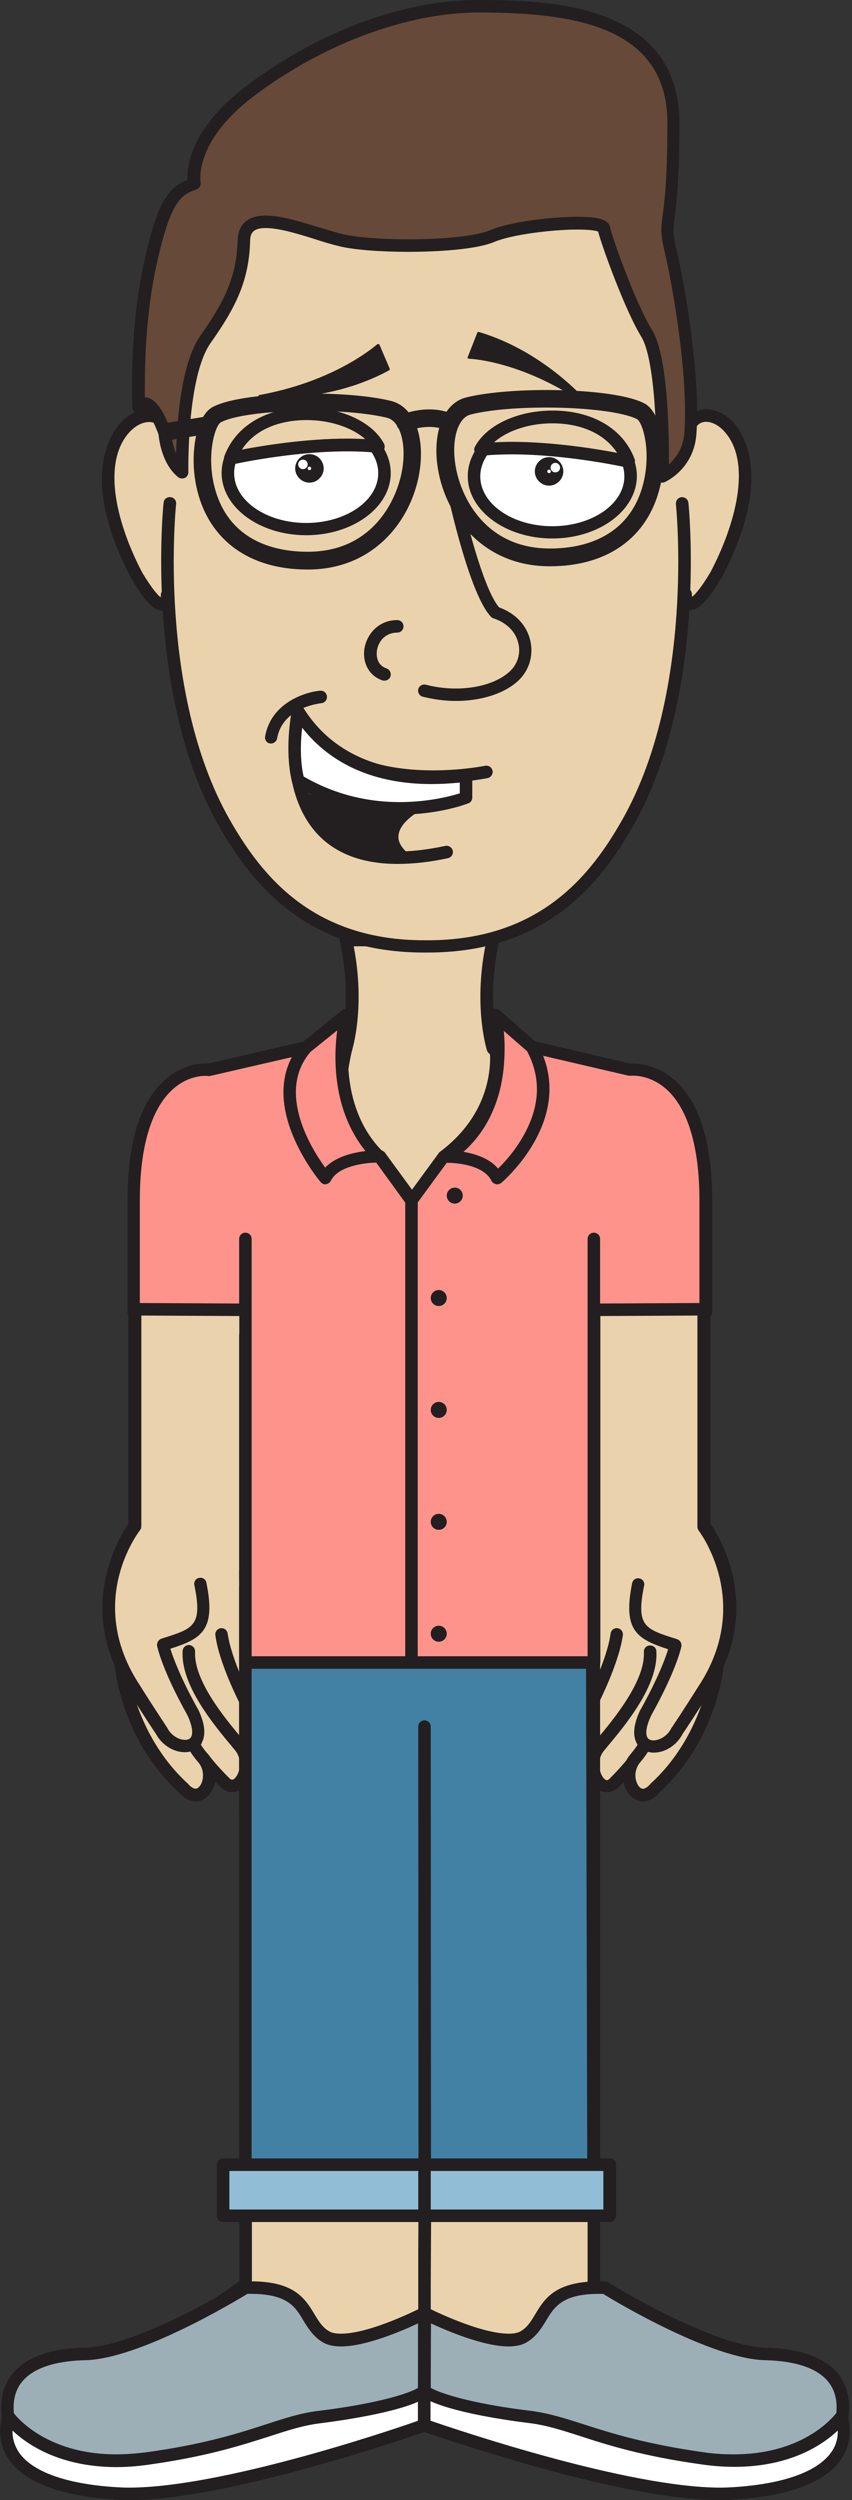 <?xml version="1.0" encoding="utf-8"?>
<!-- Generator: Adobe Illustrator 18.1.1, SVG Export Plug-In . SVG Version: 6.00 Build 0)  -->
<svg version="1.1" id="Layer_1" xmlns="http://www.w3.org/2000/svg" xmlns:xlink="http://www.w3.org/1999/xlink" x="0px" y="0px"
	 viewBox="672.8 83.7 340.6 998.7" enable-background="new 672.8 83.7 340.6 998.7" xml:space="preserve">
<rect x="672.8" y="83.7" width="340.6" height="998.7" fill="#333333" stroke="none"/>
<g id="body">
	<g>
		<path fill="#EAD2AC" d="M933.5,795.1c0,0-44.1-14.4-44.1-69.6c0-55.2,58.6-20.1,59.4,5.1C949.6,755.8,943.8,789.3,933.5,795.1z"/>
		<path fill="#EAD2AC" d="M754.1,786.2c0,0,44.1-14.4,44.1-69.6c0-55.2-58.6-20.1-59.4,5.1C738.1,746.8,743.9,780.4,754.1,786.2z"/>
		<g>
			<path fill="#EAD2AC" d="M932.6,743.4c0.8,13.5-14.4,30.7-20.4,37.9c-6,7.3,0.4,19.9,6,14.4c5.5-5.5,8.6-9.6,8.6-9.6"/>
			<path fill="#231F20" d="M915.3,799.6c-1.5,0-3-0.6-4.3-1.8c-4.2-3.8-5.4-12.4-0.7-18c0.4-0.5,0.9-1.1,1.4-1.7
				c6.2-7.4,19.1-22.9,18.5-34.5c-0.1-1.4,1-2.6,2.4-2.6c1.4-0.1,2.6,1,2.6,2.4c0.8,13.6-12.5,29.5-19.6,38c-0.5,0.6-1,1.2-1.4,1.7
				c-3,3.6-1.9,9.2,0.2,11.2c0.7,0.6,1.2,0.8,2.1-0.1c5.3-5.3,8.3-9.3,8.3-9.3c0.8-1.1,2.4-1.3,3.5-0.5c1.1,0.8,1.3,2.4,0.5,3.5
				c-0.1,0.2-3.2,4.3-8.8,9.8C918.6,798.9,916.9,799.6,915.3,799.6z"/>
		</g>
		<g>
			<path fill="#EAD2AC" d="M959.7,748.3c0,0-2.3,28.7-24.9,49.6c-7.3,8.7-14.4-4.2-8-11.8c6.4-7.5,2.9-7,2.9-7"/>
			<path fill="#231F20" d="M929.8,803.3c-0.4,0-0.8,0-1.1-0.1c-2.7-0.5-5-2.7-6.2-5.9c-1.2-3.4-1.3-8.6,2.3-12.8
				c1.6-1.9,2.5-3.2,2.9-3.9c-0.3-0.3-0.4-0.7-0.5-1.2c-0.2-1.4,0.8-2.6,2.1-2.8c1.1-0.2,2.6,0.3,3.4,1.6c1.1,2.1,0,4.7-4,9.5
				c-2.2,2.6-2.2,5.9-1.4,7.9c0.5,1.4,1.4,2.5,2.3,2.6c0.9,0.2,2.1-0.6,3.3-2c0.1-0.1,0.1-0.2,0.2-0.2
				c21.6-19.9,24.1-47.6,24.1-47.9c0.1-1.4,1.3-2.4,2.7-2.3c1.4,0.1,2.4,1.3,2.3,2.7c-0.1,1.2-2.6,29.9-25.6,51.1
				C934.1,802.6,931.5,803.3,929.8,803.3z"/>
		</g>
		<g>
			<path fill="#EAD2AC" d="M748.2,743.4c-0.8,13.5,14.4,30.7,20.4,37.9c6,7.3-0.4,19.9-6,14.4c-5.6-5.5-8.6-9.6-8.6-9.6"/>
			<path fill="#231F20" d="M765.5,799.6c-1.6,0-3.2-0.7-4.6-2.1c-5.7-5.6-8.7-9.7-8.8-9.9c-0.8-1.1-0.5-2.7,0.6-3.5
				c1.1-0.8,2.7-0.6,3.5,0.6c0,0,2.9,4,8.3,9.3c0.9,0.9,1.4,0.7,2.1,0.1c2.2-2,3.2-7.6,0.2-11.2c-0.4-0.5-0.9-1.1-1.4-1.7
				c-7.1-8.5-20.4-24.4-19.6-38c0.1-1.4,1.2-2.4,2.6-2.4c1.4,0.1,2.4,1.3,2.4,2.6c-0.7,11.6,12.3,27.1,18.5,34.5
				c0.5,0.6,1,1.2,1.4,1.7c4.7,5.7,3.5,14.2-0.7,18C768.5,799,767,799.6,765.5,799.6z"/>
		</g>
		<g>
			<path fill="#EAD2AC" d="M721.1,748.3c0,0,2.3,28.7,24.9,49.6c7.3,8.7,14.4-4.2,8-11.8c-6.4-7.5-2.9-7-2.9-7"/>
			<path fill="#231F20" d="M751,803.3c-1.7,0-4.2-0.7-6.8-3.7c-23-21.2-25.5-49.9-25.6-51.1c-0.1-1.4,0.9-2.6,2.3-2.7
				c1.3-0.1,2.6,0.9,2.7,2.3l0,0c0,0.3,2.5,28,24.1,47.9c0.1,0.1,0.2,0.2,0.2,0.2c1.2,1.4,2.4,2.1,3.3,2c0.9-0.2,1.8-1.2,2.3-2.6
				c0.7-2,0.8-5.3-1.4-7.9c-4.1-4.8-5.2-7.5-4-9.5c0.7-1.3,2.2-1.8,3.4-1.6c1.4,0.2,2.3,1.5,2.1,2.8c-0.1,0.4-0.2,0.8-0.5,1.2
				c0.4,0.7,1.2,1.9,2.9,3.9c3.6,4.2,3.5,9.4,2.3,12.8c-1.1,3.2-3.5,5.4-6.2,5.9C751.8,803.3,751.4,803.3,751,803.3z"/>
		</g>
		<g>
			<path fill="#EAD2AC" d="M928,716.5c-3.8,18.8,2.2,20.2,14.9,24.3c0,0-1.7,8.7-11.9,27c-7.9,16.5,7.7,16.6,12.4,7.5
				c0,0,5.1-7.5,10.7-16.6c23.5-35.4,0-65.3,0-65.3V560.6c1.7-48.5-42.5-45.2-42.5-45.2l-41.4-12.8h-0.4c0,0-5.7-17.9,0-43.4h-58.8
				c5.7,25.5,0,43.4,0,43.4h-0.4l-41.4,12.8c0,0-44.3-3.3-42.5,45.2v132.8c0,0-23.5,29.9,0,65.3c5.6,9.1,10.7,16.6,10.7,16.6
				c4.7,9.1,20.3,8.9,12.4-7.5c-10.2-18.3-11.9-27-11.9-27c12.8-4.1,18.8-5.5,14.9-24.3"/>
			<path fill="#231F20" d="M934.2,783.8c-1.3,0-2.6-0.3-3.8-0.8c-1.8-0.9-7.2-4.7-1.6-16.3c0,0,0-0.1,0.1-0.1
				c7-12.6,9.9-20.5,11-24.1c-12.5-4.1-18.2-7.4-14.4-26.4c0.3-1.4,1.6-2.2,2.9-1.9c1.4,0.3,2.2,1.6,1.9,2.9
				c-3.3,16.1,0.3,17.3,12.3,21.1l0.9,0.3c1.2,0.4,1.9,1.6,1.7,2.9c-0.1,0.4-1.9,9.3-12.1,27.6c-2.3,4.9-2.6,8.6-0.6,9.6
				c2,1,6.5-0.4,8.6-4.4c0-0.1,0.1-0.2,0.1-0.2c0.1-0.1,5.1-7.6,10.7-16.5c22.3-33.6,0.4-62.1,0.2-62.4c-0.3-0.4-0.5-1-0.5-1.5
				V560.6c0.5-14.4-3.1-25.4-10.7-32.7c-11.7-11.2-29-10-29.1-10c-0.3,0-0.6,0-0.9-0.1l-41-12.7c-1.1,0-2-0.7-2.4-1.7
				c-0.2-0.7-5.4-17.4-0.7-41.7h-52.6c4.7,24.3-0.5,41-0.7,41.7c-0.3,1-1.3,1.7-2.4,1.7h0l-41,12.7c-0.3,0.1-0.6,0.1-0.9,0.1
				c-0.2,0-17.6-1.1-29.3,10.1c-7.6,7.3-11.1,18.2-10.6,32.5l0,132.9c0,0.6-0.2,1.1-0.5,1.5c-0.9,1.2-22.1,29,0.1,62.3
				c5.6,9,10.7,16.5,10.7,16.6c0.1,0.1,0.1,0.2,0.1,0.2c2.1,4,6.6,5.4,8.6,4.4c2-1,1.7-4.7-0.6-9.6c-10.3-18.4-12-27.3-12.1-27.6
				c-0.2-1.2,0.5-2.5,1.7-2.9l0.9-0.3c12-3.8,15.6-5,12.3-21.1c-0.3-1.4,0.6-2.7,1.9-2.9c1.4-0.3,2.7,0.6,2.9,1.9
				c3.9,19-1.9,22.4-14.4,26.4c1.1,3.5,4,11.5,11,24.1c0,0,0,0.1,0.1,0.1c5.6,11.6,0.2,15.4-1.6,16.3c-4.9,2.4-12.1-0.6-15.2-6.4
				c-0.7-1-5.5-8.2-10.7-16.6c-22.1-33.3-3.8-62.4-0.4-67.4v-132c-0.6-15.7,3.5-27.9,12.2-36.3c12.2-11.8,29.4-11.6,32.6-11.5
				l40.1-12.4c1.1-4.5,4.2-20.2-0.4-40.8c-0.2-0.7,0-1.5,0.5-2.1c0.5-0.6,1.2-0.9,2-0.9h58.8c0.8,0,1.5,0.3,2,0.9
				c0.5,0.6,0.7,1.4,0.5,2.1c-4.7,20.7-1.6,36.2-0.4,40.8l40.1,12.4c3.2-0.1,20.2-0.3,32.5,11.4c8.7,8.3,12.8,20.6,12.2,36.4
				l0,131.9c3.5,5,21.7,34.1-0.4,67.5c-5.2,8.3-10,15.5-10.7,16.5C943.3,781,938.5,783.8,934.2,783.8z"/>
		</g>
		<g>
			<path fill="#EAD2AC" d="M946.8,321.2c0,0,0.1,12.4,12.1-7.7c31.8-60.3-11.5-76.4-11.5-54.5c0,0,13-119.2-103.6-119.2h-0.1
				C727.1,139.8,740.1,259,740.1,259c0-22-44.5-5.6-12.6,54.7c12,20.1,12.1,7.7,12.1,7.7"/>
			<path fill="#231F20" d="M737.5,327.6c-3.2,0-6.9-3.8-12.1-12.7c0,0,0-0.1-0.1-0.1c-20.5-38.9-8.8-57.1-4.7-61.7
				c4.5-5.1,10.5-7.1,15.4-5.3c0.4,0.2,0.8,0.3,1.2,0.5c0-17.9,3.2-53.9,26.9-80.3c18.3-20.4,45.1-30.8,79.7-30.8h0.1
				c34.6,0,61.4,10.3,79.7,30.8c23.7,26.4,26.9,62.4,26.9,80.3c0.3-0.2,0.7-0.3,1.1-0.5c4.7-1.8,10.5,0.2,14.7,5
				c4,4.6,15.6,22.6-5.1,61.8c0,0,0,0.1-0.1,0.1c-5.9,9.8-9.7,13.5-13.2,12.5c-3.3-0.9-3.5-5.3-3.5-6.1c0-1.4,1.1-2.5,2.5-2.5
				c0,0,0,0,0,0c1.4,0,2.5,1.1,2.5,2.5l0,0c0,0.3,0,0.6,0.1,1c1-0.8,3.3-3.1,7.3-9.8c10-19,16.7-43.7,5.7-56.1
				c-2.8-3.2-6.5-4.7-9.2-3.7c-1.6,0.6-2.7,2.1-3.1,4.3c-0.1,1.4-0.2,2.2-0.2,2.5c-0.1,1.3-1.3,2.3-2.6,2.2
				c-1.3-0.1-2.4-1.2-2.4-2.5c0-0.9,0.1-1.7,0.2-2.5c0.6-10.5,1.6-55.1-25.3-85.1c-17.3-19.3-42.9-29.1-76-29.1h-0.1
				c-33.1,0-58.7,9.8-76,29.1c-26.9,30-26,74.4-25.3,85c0.1,0.8,0.2,1.7,0.2,2.6c0,1.3-1,2.4-2.4,2.5c-1.3,0.1-2.5-0.9-2.6-2.2
				c0-0.2-0.1-1.1-0.2-2.4c-0.4-2.2-1.5-3.7-3.2-4.3c-2.4-0.9-6.4,0-9.9,3.9c-11.2,12.6-4.6,37.2,5.3,56c4.1,6.8,6.3,9,7.3,9.8
				c0.1-0.3,0.1-0.7,0.1-1c0-1.4,1.2-2.4,2.5-2.5c1.4,0,2.5,1.1,2.5,2.5c0,0.9-0.2,5.2-3.5,6.1C738.2,327.6,737.9,327.6,737.5,327.6
				z"/>
		</g>
		<g>
			<g>
				<path fill="#EAD2AC" d="M945.4,284.7c0,0,8,74.7-21.6,127.1c-15.2,26.8-37.3,49.3-80.2,49.3h-1.1c-42.9,0-65-22.6-80.2-49.3
					c-29.6-52.4-21.6-127.1-21.6-127.1"/>
			</g>
			<g>
				<path fill="#231F20" d="M843.6,464.2h-1.2c-20.5,0-37.5-5-51.9-15.2c-11.6-8.3-21.3-19.6-30.4-35.7
					c-29.7-52.5-22-128.1-21.9-128.8c0.1-1.4,1.4-2.4,2.8-2.2c1.4,0.1,2.4,1.4,2.2,2.8c-0.1,0.7-7.6,74.8,21.3,125.8
					c12.8,22.5,33.2,48.4,78,48.4h1.2c44.9,0,65.3-25.9,78-48.4c28.9-51.1,21.4-125.1,21.3-125.8c-0.1-1.4,0.8-2.6,2.2-2.8
					c1.4-0.1,2.6,0.8,2.8,2.2c0.1,0.8,7.8,76.4-21.9,128.8c-9.1,16.1-18.8,27.5-30.4,35.7C881.1,459.2,864.1,464.2,843.6,464.2z"/>
			</g>
		</g>
		<g>
			<path fill="#EAD2AC" d="M770.9,576v420.2c0,0-39.6,30.7-67.1,30.7c-27.5,0-29.4,23.6-18.5,30s41.3,18.5,80.9,11.5
				s76.3-16.6,76.3-26.8s0-45.3,0-45.3l1.1-228.5l-1.1,215.7v12.8c0,0,0,35.1,0,45.3s36.8,19.9,76.4,27s70-5,80.9-11.4
				s8.9-29.9-18.5-29.9s-70.9-30.4-70.9-30.4h-0.1V576"/>
			<path fill="#231F20" d="M943,1073.2c-7.6,0-15.8-0.6-24.6-2.2c-22.3-4-40.3-8.1-53.4-12.4c-11.6-3.8-19-7.5-22.6-11.4
				c-3.5,3.9-10.9,7.6-22.5,11.3c-13,4.2-30.9,8.3-53.3,12.3c-8.6,1.5-16.8,2.2-24.3,2.2c-33.3,0-55.3-12.3-58.2-14
				c-6-3.5-8.8-11.2-6.7-18.7c1-3.7,5.9-16,26.5-16c24,0,58.4-24.8,64.6-29.4V576c0-1.4,1.1-2.5,2.5-2.5s2.5,1.1,2.5,2.5v420.2
				c0,0.8-0.4,1.5-1,2c-1.6,1.3-40.6,31.2-68.6,31.2c-11.5,0-19.6,4.6-21.7,12.3c-1.4,5.2,0.5,10.7,4.5,13.1
				c3.4,2,34.2,19.2,79.1,11.2c70.6-12.5,74.2-22.5,74.2-24.4v-58.1l1.2-215.8c0-1.4,1.1-2.5,2.5-2.5c0,0,0,0,0,0
				c1.4,0,2.5,1.1,2.5,2.5v0L845,996.3v45.3c0,5.2,19.5,14.8,74.3,24.5c45.1,8,75.8-9.1,79.1-11.1c4-2.4,5.9-7.8,4.5-13
				c-2.1-7.7-10.2-12.2-21.7-12.2c-26.8,0-67.1-27.2-71.9-30.6c-0.9-0.4-1.6-1.3-1.6-2.3V576c0-1.4,1.1-2.5,2.5-2.5s2.5,1.1,2.5,2.5
				v419.5c6.4,4.4,44.3,29.3,68.5,29.3c20.6,0,25.5,12.2,26.5,15.9c2,7.4-0.7,15.1-6.8,18.6C998.1,1061,976.2,1073.2,943,1073.2z"/>
		</g>
		<g>
			<g>
				<ellipse fill="#FFFFFF" cx="795.2" cy="272.7" rx="31.3" ry="22.4"/>
				<path fill="#231F20" d="M795.2,297.5c-18.6,0-33.8-11.1-33.8-24.9c0-13.7,15.2-24.9,33.8-24.9S829,259,829,272.7
					C829,286.4,813.8,297.5,795.2,297.5z M795.2,252.8c-15.9,0-28.8,8.9-28.8,19.9s12.9,19.9,28.8,19.9s28.8-8.9,28.8-19.9
					S811.1,252.8,795.2,252.8z"/>
			</g>
			<g>
				<circle fill="#FFFFFF" cx="796.5" cy="270.8" r="3.2"/>
				<path fill="#231F20" d="M796.5,276.5c-3.1,0-5.7-2.6-5.7-5.7s2.6-5.7,5.7-5.7s5.7,2.6,5.7,5.7S799.6,276.5,796.5,276.5z
					 M796.5,270.1c-0.4,0-0.7,0.3-0.7,0.7c0,0.4,0.3,0.7,0.7,0.7s0.7-0.3,0.7-0.7C797.2,270.4,796.9,270.1,796.5,270.1z"/>
			</g>
			<circle fill="#FFFFFF" cx="793.9" cy="269.2" r="1.9"/>
			<g>
				<path fill="#EAD2AC" d="M824.2,262.1c-25.8-2.8-59.3,4.7-59.3,4.7C774.1,242.3,815.4,245.5,824.2,262.1z"/>
				<path fill="#231F20" d="M764.9,269.3c-0.7,0-1.4-0.3-1.9-0.9c-0.6-0.7-0.8-1.7-0.5-2.5c4.6-12.2,16.8-19.4,32.8-19.4
					c14,0,26.4,5.8,31,14.4c0.4,0.8,0.4,1.8-0.1,2.6c-0.5,0.8-1.4,1.2-2.3,1.1c-3.7-0.4-7.9-0.6-12.3-0.6c-22.4,0-45.9,5.2-46.1,5.3
					C765.3,269.3,765.1,269.3,764.9,269.3z M795.4,251.5c-11.7,0-21.1,4.3-25.9,11.8c8.3-1.6,25.5-4.4,42.2-4.4
					c2.4,0,4.8,0.1,7.1,0.2C813.6,254.5,804.8,251.5,795.4,251.5z"/>
			</g>
		</g>
		<path fill="#231F20" d="M855.1,363.7c-4.4,0-8.9-0.6-13.3-1.7c-1.3-0.3-2.1-1.7-1.8-3s1.7-2.1,3-1.8c13,3.4,27.3,1,34-5.7
			c2.8-2.8,4-7,3-10.9c-1.1-4.6-4.6-8.1-9.9-9.9c-0.4-0.1-0.7-0.3-1-0.6c-4.5-4.7-9.5-17.7-14.9-38.8c-3.9-15.4-6.7-29.8-6.7-29.9
			c-0.3-1.4,0.6-2.7,2-2.9c1.4-0.3,2.7,0.6,2.9,2c2.9,15.4,12.1,56.7,19.9,65.8c6.6,2.4,11.1,7.2,12.5,13.3
			c1.3,5.7-0.3,11.5-4.4,15.6C875,360.6,865.4,363.7,855.1,363.7z"/>
		<path fill="#231F20" d="M826.5,355.6c-0.3,0-0.5,0-0.8-0.1c-5.3-1.8-8.1-6.9-7.2-12.8c0.9-5.4,5.4-11.3,13.1-11.3
			c1.4,0,2.5,1.1,2.5,2.5s-1.1,2.5-2.5,2.5c-4.8,0-7.6,3.6-8.1,7.1c-0.4,2.7,0.3,6,3.8,7.2c1.3,0.4,2,1.9,1.6,3.2
			C828.5,355,827.5,355.6,826.5,355.6z"/>
		<path fill="#231F20" d="M831.7,428.8c-13.3,0-23.8-3.7-31.2-11.1c-7.3-7.3-11.6-18.4-12.2-32c-0.5-10.1,1.2-18.1,1.2-18.4
			c0.2-1,1.1-1.8,2.1-2c1.1-0.1,2.1,0.4,2.6,1.4c16.8,34.2,71.9,23,72.5,22.9c1.3-0.3,2.7,0.6,3,1.9s-0.6,2.7-1.9,3
			c-0.6,0.1-14.9,3.1-31.7,1.6c-19.4-1.8-33.9-8.9-42.6-20.9c-0.8,9.9-0.6,28,10.5,39c9.5,9.5,25.3,12,46.8,7.4
			c1.3-0.3,2.7,0.6,3,1.9c0.3,1.4-0.6,2.7-1.9,3C844.6,428.1,837.8,428.8,831.7,428.8z"/>
		<path fill="#231F20" d="M781.2,380.7c-0.1,0-0.3,0-0.4,0c-1.4-0.2-2.3-1.5-2-2.9c2.3-13,15.4-17.6,22-18.2
			c1.4-0.1,2.6,0.9,2.7,2.3c0.1,1.4-0.9,2.6-2.3,2.7l0,0c-0.6,0.1-15.4,1.6-17.6,14C783.4,379.8,782.3,380.7,781.2,380.7z"/>
		<g>
			<path fill="#FFFFFF" d="M859.1,393.4v8.9c0,0-33.8,13.2-67.1-6.8c0,0-3.2-10.5,0-27.7C807.6,392.7,835.4,396.6,859.1,393.4z"/>
			<path fill="#231F20" d="M832.5,409.1c-15.2,0-29.2-3.8-41.8-11.4c-0.5-0.3-0.9-0.8-1.1-1.4c-0.1-0.5-3.3-11.3-0.1-28.9
				c0.2-1,1-1.8,2-2c1-0.2,2,0.3,2.6,1.1c13.1,20.9,35,25.3,51.1,25.3c4.4,0,8.9-0.3,13.5-0.9c0.7-0.1,1.4,0.1,2,0.6
				c0.5,0.5,0.9,1.2,0.9,1.9v8.9c0,1-0.6,2-1.6,2.3C859.5,404.8,848.4,409.1,832.5,409.1z M794.2,393.9
				c11.6,6.7,24.5,10.2,38.4,10.2c11.5,0,20.5-2.4,24-3.5v-4.3c-3.9,0.4-7.7,0.6-11.4,0.6c0,0,0,0,0,0c-22.3,0-40-7.7-51.6-22.5
				C792.4,384.6,793.6,391.6,794.2,393.9z"/>
		</g>
		<g>
			<path fill="#231F20" d="M842.5,406c0,0-20.4,9.5-5.1,20.2c0,0-34.4,1.9-44.2-26.2C793.2,400,817.9,411.4,842.5,406z"/>
			<path fill="#231F20" d="M836,426.7c-5.7,0-34.4-1.3-43.3-26.5c-0.1-0.2,0-0.4,0.1-0.5c0.1-0.1,0.4-0.2,0.5-0.1
				c0.2,0.1,16.4,7.4,35.2,7.4c4.8,0,9.5-0.5,13.8-1.4c0.2-0.1,0.5,0.1,0.6,0.3c0.1,0.2,0,0.5-0.3,0.6c-0.1,0-9.9,4.7-10.5,10.9
				c-0.3,2.9,1.6,5.7,5.5,8.5c0.2,0.1,0.3,0.3,0.2,0.5c-0.1,0.2-0.2,0.4-0.5,0.4C837.4,426.7,836.9,426.7,836,426.7z M794,400.9
				c9,23.5,36.2,24.8,41.9,24.8c-3.4-2.7-5-5.5-4.7-8.5c0.4-4.6,5.1-8.2,8.3-10.1c-3.5,0.6-7.1,0.9-10.9,0.9c0,0,0,0,0,0
				C812.3,408,798,402.6,794,400.9z"/>
		</g>
		<g>
			<g>
				<ellipse fill="#FFFFFF" cx="893.6" cy="274" rx="31.3" ry="22.4"/>
				<path fill="#231F20" d="M893.6,298.8c-18.6,0-33.8-11.1-33.8-24.9c0-13.7,15.2-24.9,33.8-24.9s33.8,11.1,33.8,24.9
					C927.3,287.7,912.2,298.8,893.6,298.8z M893.6,254.1c-15.9,0-28.8,8.9-28.8,19.9s12.9,19.9,28.8,19.9s28.8-8.9,28.8-19.9
					S909.4,254.1,893.6,254.1z"/>
			</g>
			<g>
				<circle fill="#FFFFFF" cx="892.3" cy="272" r="3.2"/>
				<path fill="#231F20" d="M892.3,277.7c-3.1,0-5.7-2.6-5.7-5.7s2.6-5.7,5.7-5.7s5.7,2.6,5.7,5.7S895.4,277.7,892.3,277.7z
					 M892.3,271.3c-0.4,0-0.7,0.3-0.7,0.7c0,0.4,0.3,0.7,0.7,0.7s0.7-0.3,0.7-0.7C893,271.7,892.7,271.3,892.3,271.3z"/>
			</g>
			<circle fill="#FFFFFF" cx="894.8" cy="270.5" r="1.9"/>
			<g>
				<path fill="#EAD2AC" d="M864.7,263.4c25.8-2.8,59.3,4.7,59.3,4.7C914.8,243.6,873.5,246.8,864.7,263.4z"/>
				<path fill="#231F20" d="M924,270.6c-0.2,0-0.4,0-0.5-0.1c-0.2-0.1-23.8-5.3-46.1-5.3c-4.4,0-8.6,0.2-12.3,0.6
					c-0.9,0.1-1.8-0.3-2.3-1.1c-0.5-0.8-0.6-1.8-0.1-2.6c4.6-8.6,17-14.4,31-14.4c16,0,28.3,7.3,32.8,19.4c0.3,0.9,0.1,1.8-0.5,2.5
					C925.4,270.3,924.7,270.6,924,270.6z M877.3,260.2c16.6,0,33.9,2.8,42.2,4.4c-4.9-7.5-14.2-11.8-25.9-11.8
					c-9.4,0-18.2,3-23.3,7.6C872.4,260.3,874.8,260.2,877.3,260.2z"/>
			</g>
		</g>
		<g>
			<path fill="#231F20" d="M776.7,242c0,0,26.8,2.6,51.5-10.9l-4.1-9.6C823.9,221.6,808.4,236.3,776.7,242z"/>
			<path fill="#231F20" d="M782.2,242.7C782.2,242.7,782.2,242.7,782.2,242.7c-3.5,0-5.5-0.2-5.6-0.2c-0.2,0-0.4-0.2-0.5-0.5
				c0-0.2,0.2-0.5,0.4-0.5c27.3-5,42.8-16.7,46.9-20.1c0.3-0.2,0.4-0.3,0.6-0.3c0.2,0,0.4,0.1,0.5,0.3l4.1,9.6
				c0.1,0.2,0,0.5-0.2,0.6C810.6,241.3,791.8,242.7,782.2,242.7z M780.9,241.7c0.4,0,0.9,0,1.3,0c0,0,0,0,0,0
				c9.5,0,27.9-1.4,45.3-10.8l-3.6-8.5C819.6,226,805.3,236.5,780.9,241.7z"/>
		</g>
		<g>
			<path fill="#231F20" d="M908.1,245.5c0,0-17.1-20.8-44.1-28.7l-3.8,9.7C860.3,226.4,881.7,227.1,908.1,245.5z"/>
			<path fill="#231F20" d="M908.1,246c-0.1,0-0.2,0-0.3-0.1c-26.3-18.3-47.4-18.9-47.6-18.9c-0.2,0-0.3-0.1-0.4-0.2
				c-0.1-0.1-0.1-0.3,0-0.5l3.8-9.7c0.1-0.2,0.4-0.4,0.6-0.3c26.8,7.9,44.1,28.7,44.3,28.9c0.2,0.2,0.2,0.5,0,0.7
				C908.4,245.9,908.2,246,908.1,246z M860.9,226c3.7,0.3,21.6,2.2,44,16.7c-5.9-6-20.5-19.3-40.6-25.4L860.9,226z"/>
		</g>
		<g>
			<path fill="#EAD2AC" d="M770.9,763.2c0,0-8-15.6-9.6-26.6"/>
			<path fill="#231F20" d="M770.9,765.7c-0.9,0-1.8-0.5-2.2-1.4c-0.3-0.7-8.3-16.1-9.8-27.4c-0.2-1.4,0.8-2.6,2.1-2.8
				c1.4-0.2,2.6,0.8,2.8,2.1c1.5,10.4,9.2,25.6,9.3,25.8c0.6,1.2,0.2,2.7-1.1,3.4C771.7,765.6,771.3,765.7,770.9,765.7z"/>
		</g>
		<path fill="none" stroke="#231F20" stroke-width="5" stroke-linecap="round" stroke-linejoin="round" stroke-miterlimit="10" d="
			M748.2,743.4"/>
		<path fill="none" stroke="#231F20" stroke-width="5" stroke-linecap="round" stroke-linejoin="round" stroke-miterlimit="10" d="
			M770.9,724.5"/>
		<path fill="none" stroke="#231F20" stroke-width="5" stroke-linecap="round" stroke-linejoin="round" stroke-miterlimit="10" d="
			M946.4,620.2"/>
		<path fill="#231F20" d="M909.8,765.7c-0.4,0-0.8-0.1-1.1-0.3c-1.2-0.6-1.7-2.1-1.1-3.4c0.1-0.2,7.9-15.3,9.3-25.8
			c0.2-1.4,1.5-2.3,2.8-2.1c1.4,0.2,2.3,1.5,2.1,2.8c-1.6,11.3-9.5,26.7-9.8,27.4C911.6,765.2,910.7,765.7,909.8,765.7z"/>
		<path fill="none" stroke="#231F20" stroke-width="5" stroke-linecap="round" stroke-linejoin="round" stroke-miterlimit="10" d="
			M932.6,743.4"/>
	</g>
</g>
<g id="underwear">
	<g>
		<g>
			<polygon fill="#FFFFFF" points="910.2,710.8 770.9,710.8 770.9,806.6 843.1,806.6 910.2,806.6 			"/>
			<path fill="#231F20" d="M910.2,809.1H770.9c-1.4,0-2.5-1.1-2.5-2.5v-95.8c0-1.4,1.1-2.5,2.5-2.5h139.2c1.4,0,2.5,1.1,2.5,2.5
				v95.8C912.7,808,911.5,809.1,910.2,809.1z M773.4,804.1h134.2v-90.8H773.4V804.1z"/>
		</g>
		<g>
			<path fill="#FFFFFF" d="M817.6,751.7c0,0,11.8,7,26.3,7l-0.8,47.9"/>
			<path fill="#231F20" d="M843.1,809.1C843.1,809.1,843.1,809.1,843.1,809.1c-1.4,0-2.5-1.2-2.5-2.5l0.7-45.4
				c-13.9-0.7-24.6-7-25.1-7.3c-1.2-0.7-1.6-2.2-0.9-3.4c0.7-1.2,2.2-1.6,3.4-0.9l0,0c0.1,0.1,11.4,6.7,25,6.7
				c0.7,0,1.3,0.3,1.8,0.7c0.5,0.5,0.7,1.1,0.7,1.8l-0.8,47.9C845.6,808,844.5,809.1,843.1,809.1z"/>
		</g>
		<g>
			<path fill="#FFFFFF" d="M864.2,751.7c0,0-7.4,7-20.3,7"/>
			<path fill="#231F20" d="M843.9,761.2c-1.4,0-2.5-1.1-2.5-2.5s1.1-2.5,2.5-2.5c11.7,0,18.5-6.3,18.6-6.3c1-0.9,2.6-0.9,3.5,0.1
				c0.9,1,0.9,2.6-0.1,3.5C865.6,753.8,857.6,761.2,843.9,761.2z"/>
		</g>
		<g>
			<path fill="#FFFFFF" d="M843.1,564.4c-48.5,0-31.9-61.9-31.9-61.9l-19.4,5.9c0,0-5.2,23.1-5.7,39.5c-0.6,19-2.9,69.2-15.1,69.2
				v97.5h138.6v-97.3c-12.1,0-12-50.3-12.5-69.2c-0.5-16.3-5.7-38.2-5.7-38.2l-20.6-7.2c0,0,18,61.9-30.5,61.9"/>
			<path fill="#231F20" d="M909.5,717H770.9c-1.4,0-2.5-1.1-2.5-2.5V617c0-1.4,1.1-2.5,2.5-2.5c1.7,0,10.4-3.2,12.6-66.8
				c0.5-16.4,5.6-39,5.8-39.9c0.2-0.9,0.9-1.6,1.7-1.8l19.4-5.9c0.9-0.3,1.8,0,2.5,0.6s0.9,1.6,0.7,2.4c-0.1,0.3-8.3,31.6,4.6,48.3
				c5.3,6.9,13.7,10.5,24.9,10.5c0.1,0,0.2,0,0.3,0c9.5-0.6,16.7-4.1,21.3-10.2c12.5-16.7,3.6-48.1,3.5-48.4c-0.3-0.9,0-1.9,0.7-2.5
				c0.7-0.6,1.7-0.9,2.5-0.5l20.6,7.2c0.8,0.3,1.4,1,1.6,1.8c0.2,0.9,5.3,22.3,5.8,38.7c0,1.7,0.1,3.6,0.1,5.7
				c0.2,10.6,0.6,26.6,2.2,39.6c2.6,20.4,6.9,21.4,7.7,21.4c0.7,0,1.3,0.3,1.8,0.7s0.7,1.1,0.7,1.8v97.3
				C912,715.9,910.9,717,909.5,717z M773.4,712H907v-92.8c-10.2-4.2-11.7-34.5-12.4-65.5c0-2.1-0.1-4-0.1-5.7
				c-0.4-13.6-4.3-31.4-5.4-36.4l-14.9-5.2c0.7,3.5,1.7,8.6,2.1,14.6c1,14.4-1.5,25.8-7.5,33.7c-6.2,8.2-15.8,12.4-28.6,12.4
				c-0.4,0-0.8-0.1-1.1-0.3c-10.9-0.8-19.2-4.9-24.8-12.3c-6.1-7.9-8.8-19.2-8.2-33.6c0.3-6.1,1.1-11.3,1.8-14.8l-13.9,4.2
				c-1.1,5.2-5,24-5.4,37.6c-1.9,56.3-9,69-15.1,71.2V712z"/>
		</g>
	</g>
</g>
<g id="hair">
	<g>
		<path fill="#664938" d="M948.9,256.8c-0.9,12.5-11.2,17.1-11.2,17.1c0.4-12.5,0-47-6.4-57.2c-6.4-10.2-16.2-37.6-17-41.8
			c-0.9-4.2-33.6-1.7-44.7,2.9c-11.1,4.7-47.3,4.7-60.4,1.7c-13.2-2.9-38.4-14.9-38.8,0c-0.4,14.9-5.1,25.2-15.3,39.6
			c-10.2,14.4-9.3,53.1-9.3,53.1c-6.4-5.2-6.9-15.5-6.9-15.5s-5.6-17-10.5-10.5c0,0-1.4-29.3,4.3-56.1s10.2-30.7,17.9-33.2
			c0,0-3.8-17.2,22.4-37s59.9-33.8,91.3-33.8c31.3,0,77.9,2.6,77.9,46.6s-4.5,37-1.3,50.5C944,196.7,950.5,233.3,948.9,256.8z"/>
		<path fill="#231F20" d="M937.6,276.5c-0.5,0-1-0.1-1.4-0.4c-0.7-0.5-1.1-1.3-1.1-2.2c0.5-17-0.6-47.2-6-55.8
			c-6.3-10.2-15.6-35.8-17.2-41.9c-0.7-0.3-2.9-0.8-8.3-0.8c-10.1,0-26.2,2-33.1,4.9c-8.7,3.7-28.4,4-34.3,4
			c-11.4,0-21.8-0.8-27.6-2.2c-2.9-0.7-6.4-1.7-10-2.9c-6.7-2.1-14.2-4.4-19.6-4.4c-5,0-6.1,2-6.2,4.9c-0.4,16.3-5.9,27-15.8,41
			c-9.6,13.6-8.9,51.3-8.9,51.6c0,1-0.5,1.9-1.4,2.3c-0.9,0.4-1.9,0.3-2.7-0.3c-6.5-5.3-7.6-14.9-7.8-16.9c-1.6-4.7-4.2-9.4-5.6-9.9
			c-0.1,0.1-0.2,0.2-0.4,0.5c-0.6,0.8-1.7,1.2-2.7,0.9c-1-0.3-1.7-1.2-1.8-2.3c0-0.3-1.4-29.9,4.4-56.7c5.2-24.3,9.4-31,17.6-34.4
			c-0.2-5.6,1.5-20.7,23.5-37.4c28.9-21.8,62.7-34.4,92.8-34.4c16.8,0,36.1,0.8,51.6,7c19.1,7.5,28.8,21.7,28.8,42.2
			c0,23.1-1.2,32.2-1.9,37.7c-0.6,4.8-0.8,6.2,0.6,12.2c3.4,14.1,9.8,50.9,8.1,74.3c-1,13.9-12.2,19-12.7,19.2
			C938.3,276.4,938,276.5,937.6,276.5z M903.6,170.3c8.7,0,12.4,1.2,13.1,4.1c0.7,4.1,10.6,31.3,16.7,41c6.5,10.4,6.9,41.8,6.8,53.8
			c2.6-2.3,5.7-6.3,6.2-12.6c1.6-22.9-4.7-58.9-8-72.8c-1.6-6.9-1.4-9-0.7-14c0.7-5.3,1.9-14.3,1.9-37c0-38.9-38.1-44.1-75.4-44.1
			c-28.6,0-62.2,12.5-89.8,33.3c-24.4,18.4-21.4,34.4-21.4,34.5c0.3,1.2-0.5,2.5-1.7,2.9c-6.3,2.1-10.5,4.8-16.2,31.4
			c-4.4,20.5-4.5,42.8-4.4,51.6c5.4,0,9.1,9.6,10.5,13.7c0.1,0.2,0.1,0.4,0.1,0.7c0,0.1,0.2,4,1.9,8c0.3-12.3,1.9-35.9,9.7-47
			c9.3-13.2,14.5-23.2,14.9-38.2c0.1-3.7,1.7-9.8,11.2-9.8c6.1,0,14,2.5,21,4.6c3.6,1.1,6.9,2.1,9.7,2.8c5.5,1.3,15.6,2.1,26.5,2.1
			c14.8,0,27.2-1.4,32.4-3.6C876.2,172.4,892.9,170.3,903.6,170.3z"/>
	</g>
</g>
<g id="glasses">
	<g>
		<path fill="#231F20" d="M795.7,311.2c-23,0-39-11.5-44-31.4c-3.5-14-0.6-29.9,6.1-33.5c7.5-4,25.2-5.4,39.3-5.4
			c12.9,0,24.6,1.1,32.2,3c8.6,2.3,13.2,13.1,11.4,26.9c-2.5,19.5-17.6,40.4-44.8,40.4H795.7z M797.1,247.8c-16.4,0-30.9,1.8-36,4.6
			c-2.3,1.2-5.8,12.8-2.6,25.6c5.7,22.8,25.8,26.1,37.2,26.1h0.2c26.4,0,36.3-21.6,37.9-34.3c1.3-9.8-1.3-17.9-6.2-19.2
			C820.6,248.9,809.5,247.8,797.1,247.8z"/>
		<path fill="#231F20" d="M892.7,309.9C892.7,309.9,892.7,309.9,892.7,309.9h-0.2c-27.3,0-42.4-21.1-44.9-40.7
			c-1.7-13.7,2.9-24.5,11.4-26.7c7.5-1.9,19.3-3,32.2-3c14.1,0,31.8,1.4,39.3,5.4c6.7,3.6,9.6,19.6,6.1,33.5
			C931.7,298.4,915.7,309.9,892.7,309.9z M891.3,246.5c-12.4,0-23.4,1-30.4,2.8c-4.8,1.2-7.5,9.2-6.2,19
			c1.6,12.8,11.4,34.5,37.9,34.5h0.2c0,0,0,0,0,0c11.5,0,31.5-3.4,37.2-26.1c3.2-12.9-0.3-24.4-2.6-25.6
			C922.1,248.4,907.6,246.5,891.3,246.5z"/>
		<path fill="#231F20" d="M852.9,256.1c-0.5,0-1-0.1-1.5-0.4c-6.9-3.3-15.2,0-15.3,0.1c-1.8,0.7-3.8-0.1-4.6-1.9
			c-0.7-1.8,0.1-3.8,1.9-4.6c0.5-0.2,11.3-4.6,21,0.1c1.7,0.8,2.5,2.9,1.6,4.7C855.5,255.4,854.2,256.1,852.9,256.1z"/>
		<path fill="#231F20" d="M739.6,259.6c-1.7,0-3.2-1.2-3.5-2.9c-0.3-1.9,1-3.7,2.9-4l16.6-2.7c1.9-0.3,3.7,1,4,2.9
			c0.3,1.9-1,3.7-2.9,4l-16.6,2.7C740,259.6,739.8,259.6,739.6,259.6z"/>
	</g>
</g>
<g id="aboutClothes" display="none">
	
		<polygon display="inline" fill="#0F084B" stroke="#231F20" stroke-width="5" stroke-linecap="round" stroke-linejoin="round" stroke-miterlimit="10" points="
		770.9,714.6 909.5,714.6 910.2,976.5 770.9,976.5 	"/>
	
		<path display="inline" fill="#C2E7D9" stroke="#231F20" stroke-width="5" stroke-linecap="round" stroke-linejoin="round" stroke-miterlimit="10" d="
		M870.1,502.6c0,0,1.9,39.6-31,39.6h0.9c-33,0-31.5-39.7-31.5-39.7l-37.4,6.1v216.2h137.9V508.3L870.1,502.6z"/>
	<g display="inline">
		
			<path fill="#A6CFD5" stroke="#231F20" stroke-width="5" stroke-linecap="round" stroke-linejoin="round" stroke-miterlimit="10" d="
			M769.4,617.2l-43.2-0.3c0,0,0-0.4,0-56.3s30-52.1,30-52.1l55.2-12.6c0,0-13,36.8,7.8,57.6l-1.7,214.8h-46.6V576"/>
		
			<path fill="#A6CFD5" stroke="#231F20" stroke-width="5" stroke-linecap="round" stroke-linejoin="round" stroke-miterlimit="10" d="
			M817.8,553.4c0,0-19.4,0.9-23.9,9.8c0,0-17.2-42.4,1.3-63.7l16-12.9C811.2,486.6,804.8,521.9,817.8,553.4z"/>
		
			<polygon fill="#A6CFD5" stroke="#231F20" stroke-width="5" stroke-linecap="round" stroke-linejoin="round" stroke-miterlimit="10" points="
			770.3,645.7 719.8,645.7 719.8,616.9 770.9,617.2 		"/>
	</g>
	<g display="inline">
		
			<path fill="#A6CFD5" stroke="#231F20" stroke-width="5" stroke-linecap="round" stroke-linejoin="round" stroke-miterlimit="10" d="
			M911.7,617.2l43.2-0.3c0,0,0-0.4,0-56.3s-30.1-52.1-30.1-52.1l-53.9-12.6c0,0,11.8,36.8-9.1,57.6l1.5,214.8h47V576"/>
		
			<path fill="#A6CFD5" stroke="#231F20" stroke-width="5" stroke-linecap="round" stroke-linejoin="round" stroke-miterlimit="10" d="
			M862.9,553.4c0,0,19.4,0.9,23.9,9.8c0,0,17.2-42.4-1.3-63.7l-14.7-12.9C870.8,486.6,876.1,521.9,862.9,553.4z"/>
		
			<polygon fill="#A6CFD5" stroke="#231F20" stroke-width="5" stroke-linecap="round" stroke-linejoin="round" stroke-miterlimit="10" points="
			910.4,645.7 961.3,645.7 961.3,616.9 910,617.2 		"/>
	</g>
	
		<line display="inline" fill="none" stroke="#231F20" stroke-width="5" stroke-linecap="round" stroke-linejoin="round" stroke-miterlimit="10" x1="842.5" y1="763.2" x2="842.6" y2="976.5"/>
	
		<path display="inline" fill="#26408B" stroke="#231F20" stroke-width="5" stroke-linecap="round" stroke-linejoin="round" stroke-miterlimit="10" d="
		M842.5,1006.5c0,0-29.6,15.3-39.5,9.3c-9.8-6-5.5-20.4-32.1-19.5c0,0-41.9,25.9-64.1,26.4c-22.1,0.4-38.3,9.8-27.7,36.1
		c10.6,26.3,93.1,16.1,113.9,4.2s27.6-1.7,49.3-16.6C842.5,1048.6,842.5,1006.5,842.5,1006.5z"/>
	
		<path display="inline" fill="#FFFFFF" stroke="#231F20" stroke-width="5" stroke-linecap="round" stroke-linejoin="round" stroke-miterlimit="10" d="
		M676.2,1047.7c0,0,15.5,22.2,55.2,16.7c39.9-5.5,52.4-14.6,69.2-16.6c16.9-2,36-5.9,41.9-10.3v13.7c0,0-84.3,30-123.6,27.2
		C679.3,1075.7,672.6,1060.5,676.2,1047.7z"/>
	
		<path display="inline" fill="#26408B" stroke="#231F20" stroke-width="5" stroke-linecap="round" stroke-linejoin="round" stroke-miterlimit="10" d="
		M842.5,1006.5c0,0,29.9,15.3,39.7,9.3c9.8-6,5.6-20.4,32.3-19.5c0,0,42,25.9,64.1,26.4c22.1,0.4,38.3,9.8,27.7,36.1
		c-10.6,26.4-93.4,16.1-114.2,4.2c-20.8-11.9-27.8-1.7-49.6-16.6C842.5,1048.6,842.5,1006.5,842.5,1006.5z"/>
	
		<path display="inline" fill="#FFFFFF" stroke="#231F20" stroke-width="5" stroke-linecap="round" stroke-linejoin="round" stroke-miterlimit="10" d="
		M1009.3,1047.7c0,0-15.5,22.2-55.2,16.7c-39.9-5.5-52.6-14.6-69.5-16.6c-16.9-2-35.8-5.9-42.2-10.3v13.7c0,0,84.6,30,123.9,27.2
		C1005.8,1075.7,1012.9,1060.5,1009.3,1047.7z"/>
	
		<rect x="762" y="976.5" display="inline" fill="#0F084B" stroke="#231F20" stroke-width="5" stroke-linecap="round" stroke-linejoin="round" stroke-miterlimit="10" width="154.6" height="20.4"/>
	
		<line display="inline" fill="none" stroke="#231F20" stroke-width="5" stroke-linecap="round" stroke-linejoin="round" stroke-miterlimit="10" x1="842.5" y1="977.1" x2="842.5" y2="997.5"/>
	
		<path display="inline" fill="#FFFFFF" stroke="#231F20" stroke-width="5" stroke-linecap="round" stroke-linejoin="round" stroke-miterlimit="10" d="
		M949.1,1063.8c0,0-6-32.8,29.4-41.1c29.5-6.9,36.1,20.8,30.8,26.4C1003.9,1054.6,979.9,1070.4,949.1,1063.8z"/>
	
		<path display="inline" fill="#FFFFFF" stroke="#231F20" stroke-width="5" stroke-linecap="round" stroke-linejoin="round" stroke-miterlimit="10" d="
		M737.3,1063.8c0,0,6-32.8-29.4-41.1c-29.5-6.9-36.1,20.8-30.8,26.4C682.7,1054.6,706.6,1070.4,737.3,1063.8z"/>
</g>
<g id="workClothes" display="none">
	
		<polygon display="inline" fill="#114B5F" stroke="#231F20" stroke-width="5" stroke-linecap="round" stroke-linejoin="round" stroke-miterlimit="10" points="
		770.9,714.6 909.5,714.6 910.2,991.8 770.9,991.8 	"/>
	
		<path display="inline" fill="#FFFFFF" stroke="#231F20" stroke-width="5" stroke-linecap="round" stroke-linejoin="round" stroke-miterlimit="10" d="
		M870.1,502.6c0,0,1.9,39.6-31,39.6h0.9c-33,0-31.5-39.7-31.5-39.7l-37.4,6.1v216.2h137.9V508.3L870.1,502.6z"/>
	<g display="inline">
		
			<path fill="#E4FDE1" stroke="#231F20" stroke-width="5" stroke-linecap="round" stroke-linejoin="round" stroke-miterlimit="10" d="
			M769.4,655.5l-43.2-0.3c0,0,0-38.7,0-94.6s30-52.1,30-52.1l54.8-12.6c0,0-10.7,43.8,26.3,47.4v202.1h-66.4V576"/>
		
			<path fill="#E4FDE1" stroke="#231F20" stroke-width="5" stroke-linecap="round" stroke-linejoin="round" stroke-miterlimit="10" d="
			M834.4,541.9c0,0-19.4,0.9-23.9,9.8c0,0-33.8-30.9-15.3-52.2l16-12.9C811.2,486.6,805.8,519.7,834.4,541.9z"/>
		
			<polygon fill="#E4FDE1" stroke="#231F20" stroke-width="5" stroke-linecap="round" stroke-linejoin="round" stroke-miterlimit="10" points="
			770.3,684 719.8,684 719.8,655.2 770.9,655.5 		"/>
	</g>
	<g display="inline">
		
			<path fill="#E4FDE1" stroke="#231F20" stroke-width="5" stroke-linecap="round" stroke-linejoin="round" stroke-miterlimit="10" d="
			M911.7,655.5l43.2-0.3c0,0,0-38.7,0-94.6s-30.1-52.1-30.1-52.1l-54.3-12.6c0,0,8,35.5-33.1,47.4v202.1h72.8V576"/>
		
			<path fill="#E4FDE1" stroke="#231F20" stroke-width="5" stroke-linecap="round" stroke-linejoin="round" stroke-miterlimit="10" d="
			M845,543.2c0,0,19.4,0.9,23.9,9.8c0,0,35.1-32.2,16.6-53.5l-14.7-12.9C870.8,486.6,879.9,523.3,845,543.2z"/>
		
			<polygon fill="#E4FDE1" stroke="#231F20" stroke-width="5" stroke-linecap="round" stroke-linejoin="round" stroke-miterlimit="10" points="
			910.4,684 961.3,684 961.3,655.2 910,655.5 		"/>
	</g>
	
		<line display="inline" fill="none" stroke="#231F20" stroke-width="5" stroke-linecap="round" stroke-linejoin="round" stroke-miterlimit="10" x1="842.5" y1="763.2" x2="842.6" y2="991.8"/>
	
		<path display="inline" fill="#5B4224" stroke="#231F20" stroke-width="5" stroke-linecap="round" stroke-linejoin="round" stroke-miterlimit="10" d="
		M842.5,1006.5c0,0-29.6,15.3-39.5,9.3c-9.8-6-5.5-20.4-32.1-19.5c0,0-42.7,20.9-64.1,26.4c-27.6,7-34.9,22.4-27.7,36.1
		c13.2,25.2,93.1,16.1,113.9,4.2s27.6-1.7,49.3-16.6C842.5,1048.6,842.5,1006.5,842.5,1006.5z"/>
	<circle display="inline" fill="#231F20" cx="848.2" cy="555" r="3.2"/>
	<circle display="inline" fill="#231F20" cx="848.2" cy="644.4" r="3.2"/>
	<circle display="inline" fill="#231F20" cx="848.2" cy="689.1" r="3.2"/>
	<circle display="inline" fill="#231F20" cx="848.2" cy="599.7" r="3.2"/>
	<circle display="inline" fill="#231F20" cx="848.2" cy="733.8" r="3.2"/>
	
		<polygon display="inline" fill="#F45B69" stroke="#231F20" stroke-width="5" stroke-linecap="round" stroke-linejoin="round" stroke-miterlimit="10" points="
		826.5,569 849.5,569 857.3,714.6 838.2,733.8 820.7,714 	"/>
	
		<path display="inline" fill="#F45B69" stroke="#231F20" stroke-width="5" stroke-linecap="round" stroke-linejoin="round" stroke-miterlimit="10" d="
		M817.2,546c0,0,19.7-8.3,42.2,0c0,0-2.6,27.5-22,27.5C817.9,573.5,817.2,546,817.2,546z"/>
	
		<path display="inline" fill="#5B4224" stroke="#231F20" stroke-width="5" stroke-linecap="round" stroke-linejoin="round" stroke-miterlimit="10" d="
		M843.7,1006.5c0,0,29.8,15.3,39.5,9.3c9.8-6,5.5-20.4,32.2-19.5c0,0,42.7,20.9,64.1,26.4c27.6,7,34.9,22.4,27.7,36.1
		c-13.2,25.2-93.1,16.1-114.1,4.2c-20.9-11.9-27.6-1.7-49.3-16.6C843.7,1048.6,843.7,1006.5,843.7,1006.5z"/>
	
		<line display="inline" fill="none" stroke="#231F20" stroke-width="5" stroke-linecap="round" stroke-linejoin="round" stroke-miterlimit="10" x1="821.3" y1="699.6" x2="854.3" y2="665.2"/>
	
		<line display="inline" fill="none" stroke="#231F20" stroke-width="5" stroke-linecap="round" stroke-linejoin="round" stroke-miterlimit="10" x1="822.2" y1="679.6" x2="853.1" y2="647.3"/>
	
		<line display="inline" fill="none" stroke="#231F20" stroke-width="5" stroke-linecap="round" stroke-linejoin="round" stroke-miterlimit="10" x1="822.9" y1="659.7" x2="852.7" y2="629.9"/>
	
		<line display="inline" fill="none" stroke="#231F20" stroke-width="5" stroke-linecap="round" stroke-linejoin="round" stroke-miterlimit="10" x1="824.2" y1="639.3" x2="851.4" y2="612.1"/>
	
		<line display="inline" fill="none" stroke="#231F20" stroke-width="5" stroke-linecap="round" stroke-linejoin="round" stroke-miterlimit="10" x1="824.5" y1="619.9" x2="850.8" y2="593.5"/>
	
		<line display="inline" fill="none" stroke="#231F20" stroke-width="5" stroke-linecap="round" stroke-linejoin="round" stroke-miterlimit="10" x1="825.5" y1="599.7" x2="849.9" y2="575.3"/>
	
		<line display="inline" fill="none" stroke="#231F20" stroke-width="5" stroke-linecap="round" stroke-linejoin="round" stroke-miterlimit="10" x1="832.2" y1="727" x2="856.5" y2="702.6"/>
	
		<line display="inline" fill="none" stroke="#231F20" stroke-width="5" stroke-linecap="round" stroke-linejoin="round" stroke-miterlimit="10" x1="823.2" y1="716.8" x2="855.5" y2="684.6"/>
	
		<line display="inline" fill="none" stroke="#231F20" stroke-width="5" stroke-linecap="round" stroke-linejoin="round" stroke-miterlimit="10" x1="826.1" y1="579.9" x2="857.3" y2="548.7"/>
	
		<line display="inline" fill="none" stroke="#231F20" stroke-width="5" stroke-linecap="round" stroke-linejoin="round" stroke-miterlimit="10" x1="822.7" y1="564.2" x2="843.6" y2="543.2"/>
	
		<line display="inline" fill="none" stroke="#231F20" stroke-width="5" stroke-linecap="round" stroke-linejoin="round" stroke-miterlimit="10" x1="817.8" y1="549.9" x2="823.7" y2="544"/>
</g>
<g id="homeClothes" display="none">
	<g display="inline">
		
			<path fill="#FFFFFF" stroke="#231F20" stroke-width="5" stroke-linecap="round" stroke-linejoin="round" stroke-miterlimit="10" d="
			M910.2,711.4V586.9h46c0,0,0,0,0-30c0-39-32.4-43.9-37.9-43.9c-5.5,0-48.3-10.1-48.3-10.1l-0.1,0.4c0,18.5-4.6,43.4-30.4,43.4
			c-25.8,0-28.9-26.1-28.9-43.9c0,0-41.8,10.1-47.3,10.1c-5.5,0-38.3,5-38.3,43.9c0,30,0,30,0,30h46v125.2h138.6L910.2,711.4z"/>
	</g>
	
		<line display="inline" fill="none" stroke="#231F20" stroke-width="5" stroke-linecap="round" stroke-linejoin="round" stroke-miterlimit="10" x1="770.9" y1="587.5" x2="770.9" y2="569.7"/>
	
		<line display="inline" fill="none" stroke="#231F20" stroke-width="5" stroke-linecap="round" stroke-linejoin="round" stroke-miterlimit="10" x1="910.2" y1="587.5" x2="910.2" y2="569.7"/>
	<g display="inline">
		
			<rect x="770.9" y="712.1" fill="#247BA0" stroke="#231F20" stroke-width="5" stroke-linecap="round" stroke-linejoin="round" stroke-miterlimit="10" width="139.2" height="148.2"/>
		
			<line fill="none" stroke="#231F20" stroke-width="5" stroke-linecap="round" stroke-linejoin="round" stroke-miterlimit="10" x1="843.7" y1="758.7" x2="843.7" y2="860.9"/>
	</g>
	
		<path display="inline" fill="#F25F5C" stroke="#231F20" stroke-width="5" stroke-linecap="round" stroke-linejoin="round" stroke-miterlimit="10" d="
		M842.5,1006.5c0,0-29.6,15.3-39.5,9.3c-9.8-6-5.5-20.4-32.1-19.5c0,0-41.9,25.9-64.1,26.4c-22.1,0.4-38.3,9.8-27.7,36.1
		c10.6,26.3,93.1,16.1,113.9,4.2s27.6-1.7,49.3-16.6C842.5,1048.6,842.5,1006.5,842.5,1006.5z"/>
	
		<path display="inline" fill="#FFFFFF" stroke="#231F20" stroke-width="5" stroke-linecap="round" stroke-linejoin="round" stroke-miterlimit="10" d="
		M676.2,1047.7c0,0,15.5,22.2,55.2,16.7c39.9-5.5,52.4-14.6,69.2-16.6c16.9-2,36-5.9,41.9-10.3v13.7c0,0-84.3,30-123.6,27.2
		C679.3,1075.7,672.6,1060.5,676.2,1047.7z"/>
	
		<path display="inline" fill="#F25F5C" stroke="#231F20" stroke-width="5" stroke-linecap="round" stroke-linejoin="round" stroke-miterlimit="10" d="
		M842.5,1006.5c0,0,29.9,15.3,39.7,9.3c9.8-6,5.6-20.4,32.3-19.5c0,0,42,25.9,64.1,26.4c22.1,0.4,38.3,9.8,27.7,36.1
		c-10.6,26.4-93.4,16.1-114.2,4.2c-20.8-11.9-27.8-1.7-49.6-16.6C842.5,1048.6,842.5,1006.5,842.5,1006.5z"/>
	
		<path display="inline" fill="#FFFFFF" stroke="#231F20" stroke-width="5" stroke-linecap="round" stroke-linejoin="round" stroke-miterlimit="10" d="
		M1009.3,1047.7c0,0-15.5,22.2-55.2,16.7c-39.9-5.5-52.6-14.6-69.5-16.6c-16.9-2-35.8-5.9-42.2-10.3v13.7c0,0,84.6,30,123.9,27.2
		C1005.8,1075.7,1012.9,1060.5,1009.3,1047.7z"/>
	
		<path display="inline" fill="none" stroke="#231F20" stroke-width="2" stroke-linecap="round" stroke-linejoin="round" stroke-miterlimit="10" stroke-dasharray="4,4" d="
		M789.1,712.1c0,0-2.2,43.8-18.1,43.8"/>
	
		<path display="inline" fill="none" stroke="#231F20" stroke-width="2" stroke-linecap="round" stroke-linejoin="round" stroke-miterlimit="10" stroke-dasharray="4,4" d="
		M890.6,712.1c0,0,2.4,43.8,19.4,43.8"/>
	<g display="inline">
		
			<path fill="#50514F" stroke="#231F20" stroke-width="5" stroke-linecap="round" stroke-linejoin="round" stroke-miterlimit="10" d="
			M878.2,515.4c24.9,7.7,31.9,71.5,31.9,71.5h46c0,0,0,0,0-30c0-39-32.4-43.9-37.9-43.9c-5.5,0-48.3-10.1-48.3-10.1l-0.1,0.4
			c0,18.5-4.6,43.4-30.4,43.4c-25.8,0-28.9-26.1-28.9-43.9c0,0-41.8,10.1-47.3,10.1c-5.5,0-38.3,5-38.3,43.9c0,30,0,30,0,30h46
			c0,0,4.5-64.2,30.7-72.8c0,43.2,38.3,42.2,38.3,42.2s0.6,0,1.3,0C874.6,556.2,878.2,515.4,878.2,515.4z"/>
	</g>
	
		<path display="inline" fill="#FFFFFF" stroke="#231F20" stroke-width="5" stroke-linecap="round" stroke-linejoin="round" stroke-miterlimit="10" d="
		M949.1,1063.8c0,0-6-32.8,29.4-41.1c29.5-6.9,36.1,20.8,30.8,26.4C1003.9,1054.6,979.9,1070.4,949.1,1063.8z"/>
	
		<path display="inline" fill="#FFFFFF" stroke="#231F20" stroke-width="5" stroke-linecap="round" stroke-linejoin="round" stroke-miterlimit="10" d="
		M737.3,1063.8c0,0,6-32.8-29.4-41.1c-29.5-6.9-36.1,20.8-30.8,26.4C682.7,1054.6,706.6,1070.4,737.3,1063.8z"/>
</g>
<g id="contactClothes">
	<g>
		<polygon fill="#4281A4" points="770.9,717.2 909.5,717.2 910.2,967.5 770.9,967.5 		"/>
		<path fill="#231F20" d="M910.2,970C910.2,970,910.2,970,910.2,970H770.9c-1.4,0-2.5-1.1-2.5-2.5V717.2c0-1.4,1.1-2.5,2.5-2.5
			h138.6c1.4,0,2.5,1.1,2.5,2.5l0.6,250c0,0.1,0,0.2,0,0.3C912.7,968.9,911.6,970,910.2,970z M773.4,965h134.2L907,719.7H773.4V965z
			"/>
	</g>
	<g>
		<g>
			<path fill="#FE938C" d="M769.4,606.9l-43.2-0.3c0,0,0,12.4,0-43.6s30-52.1,30-52.1l54.8-12.6c0,0-14.6,33.1,13.5,47.4l12.8,17.5
				v184.6h-66.4V578.6"/>
			<path fill="#231F20" d="M837.4,750.3h-66.4c-1.4,0-2.5-1.1-2.5-2.5V609.4l-40.1-0.2c-0.4,0.7-1.2,1.2-2.1,1.2
				c-1.4,0-2.5-1.1-2.5-2.5v-44.7c0-23.2,5-39.4,15-48.2c7.5-6.6,15.3-6.6,17.4-6.5l54.4-12.6c0.9-0.2,1.9,0.1,2.5,0.8
				s0.7,1.7,0.4,2.6c-0.6,1.3-13.2,31.1,12.4,44.2c0.4,0.2,0.7,0.4,0.9,0.8l12.8,17.5c0.3,0.4,0.5,0.9,0.5,1.5v184.6
				C839.9,749.2,838.7,750.3,837.4,750.3z M773.4,745.3h61.4V564.1l-11.9-16.4c-12-6.3-18.3-17.1-18.1-31c0.1-6,1.3-11.3,2.4-14.8
				l-50.4,11.6c-0.3,0.1-0.6,0.1-0.9,0c-0.3,0-7.2-0.8-14,5.3c-8.6,7.7-13.2,23-13.2,44.3v41.1l39.7,0.2v-25.8
				c0-1.4,1.1-2.5,2.5-2.5s2.5,1.1,2.5,2.5V745.3z"/>
		</g>
		<g>
			<path fill="#FE938C" d="M824.2,545.8c0,0-16.9-0.4-21.3,8.6c0,0-26.2-30.9-7.7-52.2l16-12.9C811.2,489.2,802.2,523.9,824.2,545.8
				z"/>
			<path fill="#231F20" d="M802.9,556.8c-0.7,0-1.4-0.3-1.9-0.9c-0.3-0.3-6.9-8.2-11.2-18.8c-5.9-14.5-4.7-27.2,3.5-36.7
				c0.1-0.1,0.2-0.2,0.3-0.3l16-12.9c0.8-0.7,2-0.7,2.9-0.2c0.9,0.6,1.3,1.7,1.1,2.7c-0.1,0.3-8.3,33.5,12.2,54
				c0.6,0.5,0.9,1.2,0.9,1.9c0,1.4-1.1,2.5-2.5,2.5c0,0,0,0,0,0c0,0,0,0-0.1,0l-0.2,0c-5.6,0-16,1.5-18.8,7.2
				c-0.4,0.8-1.1,1.3-1.9,1.4C803.1,556.8,803,556.8,802.9,556.8z M796.9,503.9c-13.7,16.1,0.4,38.7,5.9,46.2
				c4.2-4.4,11.2-6,16.1-6.6c-13.3-16.5-12.7-37.6-11.3-48.2L796.9,503.9z"/>
		</g>
	</g>
	<g>
		<g>
			<path fill="#FE938C" d="M911.7,606.9l43.2-0.3c0,0,0,12.4,0-43.6S924.7,511,924.7,511l-54.3-12.6c0,0,6.5,27.2-20.3,47.4
				l-12.8,17.5v184.6h72.8V578.6"/>
			<path fill="#231F20" d="M910.2,750.3h-72.8c-1.4,0-2.5-1.1-2.5-2.5V563.3c0-0.5,0.2-1,0.5-1.5l12.8-17.5c0.1-0.2,0.3-0.4,0.5-0.5
				c25.1-18.9,19.6-43.8,19.4-44.8c-0.2-0.8,0.1-1.7,0.7-2.3c0.6-0.6,1.5-0.9,2.3-0.7l53.9,12.6c2.1-0.1,9.9-0.1,17.5,6.5
				c9.9,8.8,15,25,15,48.1v44.7c0,1.4-1.1,2.5-2.5,2.5c-0.9,0-1.7-0.5-2.1-1.2l-40.1,0.2v138.4C912.7,749.2,911.5,750.3,910.2,750.3
				z M839.9,745.3h67.8V578.6c0-1.4,1.1-2.5,2.5-2.5s2.5,1.1,2.5,2.5v25.8l39.7-0.2v-41.1c0-21.3-4.6-36.6-13.2-44.3
				c-6.9-6.1-13.9-5.4-14.2-5.4c-0.3,0-0.6,0-0.9,0l-50.7-11.8c0.3,3.1,0.4,7.8-0.6,13.3c-1.6,8.9-6.6,21.7-20.9,32.6l-12.1,16.5
				V745.3z"/>
		</g>
		<g>
			<path fill="#FE938C" d="M851.4,545.8c0,0,15.6-0.4,20.1,8.6c0,0,29.3-24.3,14.1-52.2l-14.7-12.9
				C870.8,489.2,879.5,527.2,851.4,545.8z"/>
			<path fill="#231F20" d="M871.5,556.8c-0.2,0-0.3,0-0.5-0.1c-0.7-0.2-1.4-0.6-1.7-1.3c-3.5-7-16.1-7.2-17.5-7.2l-0.2,0
				c0,0,0,0-0.1,0c-1.1,0-2.1-0.7-2.4-1.8c-0.3-1.1,0.1-2.2,1-2.8c26.3-17.3,18.4-53.6,18.4-53.9c-0.2-1.1,0.2-2.1,1.2-2.7
				c0.9-0.6,2.1-0.4,2.9,0.3l14.7,12.9c0.2,0.2,0.4,0.4,0.5,0.7c16,29.4-14.3,55.1-14.7,55.4C872.6,556.6,872,556.8,871.5,556.8z
				 M858.1,543.8c4.5,0.8,10.3,2.5,13.8,6.7c2.5-2.4,6.8-7.1,10.2-13.2c6.6-11.7,7.1-23,1.4-33.7l-9.3-8.1c0.4,4,0.5,9.3-0.1,15.3
				C872.6,524.5,867.1,535.8,858.1,543.8z"/>
		</g>
	</g>
	<circle fill="#231F20" cx="854.6" cy="561.3" r="3.2"/>
	<circle fill="#231F20" cx="848.2" cy="646.9" r="3.2"/>
	<circle fill="#231F20" cx="848.2" cy="691.6" r="3.2"/>
	<circle fill="#231F20" cx="848.2" cy="602.2" r="3.2"/>
	<circle fill="#231F20" cx="848.2" cy="736.3" r="3.2"/>
	<path fill="#231F20" d="M842.6,970c-1.4,0-2.5-1.1-2.5-2.5L840,773.4c0-1.4,1.1-2.5,2.5-2.5c0,0,0,0,0,0c1.4,0,2.5,1.1,2.5,2.5
		l0.1,194.2C845.1,968.9,844,970,842.6,970C842.6,970,842.6,970,842.6,970z"/>
	<g>
		<rect x="762" y="948.4" fill="#91BED6" width="154.6" height="20.4"/>
		<path fill="#231F20" d="M916.5,971.3H762c-1.4,0-2.5-1.1-2.5-2.5v-20.4c0-1.4,1.1-2.5,2.5-2.5h154.6c1.4,0,2.5,1.1,2.5,2.5v20.4
			C919,970.2,917.9,971.3,916.5,971.3z M764.5,966.3H914v-15.4H764.5V966.3z"/>
	</g>
	<path fill="#231F20" d="M842.5,971.9c-1.4,0-2.5-1.1-2.5-2.5V949c0-1.4,1.1-2.5,2.5-2.5s2.5,1.1,2.5,2.5v20.4
		C845,970.8,843.8,971.9,842.5,971.9z"/>
	<g>
		<path fill="#9CAFB7" d="M842.5,1007.8c0,0-29.6,15.3-39.5,9.3s-5.5-20.4-32.1-19.5c0,0-41.9,25.9-64.1,26.4
			c-22.1,0.4-38.3,9.8-27.7,36.1c10.6,26.3,93.1,16.1,113.9,4.2s27.6-1.7,49.3-16.6C842.5,1049.9,842.5,1007.8,842.5,1007.8z"/>
		<path fill="#231F20" d="M726.7,1079.2c-35.2,0-46.6-9.8-49.9-18.1c-4.6-11.5-4.7-20.8-0.1-27.7c5-7.5,15.4-11.7,30.1-11.9
			c21.3-0.5,62.4-25.8,62.8-26.1c0.4-0.2,0.8-0.4,1.2-0.4c0.8,0,1.6,0,2.4,0c17.4,0,21.6,7,25.3,13.1c1.7,2.8,3.1,5.2,5.8,6.8
			c1.1,0.7,2.8,1,4.9,1c11.8,0,31.9-10.3,32.1-10.4c0.8-0.4,1.7-0.4,2.4,0.1c0.7,0.5,1.2,1.3,1.2,2.1c0,0,0,10,0,20c0,5,0,10,0,13.8
			c0,3.1,0,4.9-0.1,6c0,0,0,0,0,0.1h0c-0.1,1.4-0.3,1.6-0.7,2c-0.3,0.2-0.5,0.4-0.9,0.6c-11.8,8-19.5,8.8-27,9.7
			c-6.5,0.7-12.7,1.4-21.9,6.7C782.1,1073.5,751.7,1079.2,726.7,1079.2z M771.7,1000c-5.4,3.3-43.3,26-64.8,26.5
			c-9.1,0.2-20.9,2-26.1,9.7c-3.6,5.4-3.4,13.2,0.6,23c3.8,9.5,20.3,15,45.2,15c27.3,0,55-6.2,65.1-12c10.2-5.8,17.1-6.6,23.9-7.3
			c7.1-0.8,13.8-1.5,24.2-8.5c0.1-4.7,0.1-21.4,0.1-34.6c-6.6,3.1-20.9,9.2-30.8,9.2c0,0,0,0,0,0c-3.1,0-5.6-0.6-7.5-1.8
			c-3.7-2.3-5.6-5.5-7.5-8.5C790.8,1005,787.5,999.7,771.7,1000z"/>
	</g>
	<g>
		<path fill="#FFFFFF" d="M676.2,1049c0,0,15.5,22.2,55.2,16.7c39.9-5.5,52.4-14.6,69.2-16.6c16.9-2,36-5.9,41.9-10.3v13.7
			c0,0-84.3,30-123.6,27.2C679.3,1077,672.6,1061.8,676.2,1049z"/>
		<path fill="#231F20" d="M724.4,1082.4c-2,0-3.9-0.1-5.7-0.2c-21.6-1.5-35.8-6.8-42.2-15.8c-3.6-5.1-4.6-11.4-2.7-18
			c0.3-0.9,1-1.6,2-1.8c1-0.2,1.9,0.2,2.5,1c0.1,0.2,12,16.5,40.9,16.5c3.8,0,7.8-0.3,11.9-0.8c23.5-3.2,37.3-7.7,48.4-11.3
			c7.4-2.4,13.8-4.5,20.9-5.3c19.7-2.4,36.1-6.4,40.7-9.9c0.8-0.6,1.8-0.7,2.6-0.3c0.9,0.4,1.4,1.3,1.4,2.2v13.7
			c0,1.1-0.7,2-1.7,2.4c-0.2,0.1-19.6,7-43.8,13.7C767,1077.7,741.7,1082.4,724.4,1082.4z M677.8,1054.6c-0.1,3.3,0.9,6.2,2.7,8.9
			c5.4,7.6,18.7,12.4,38.4,13.7c1.7,0.1,3.5,0.2,5.4,0.2c37,0,104.2-22.7,115.6-26.7v-7.6c-10.8,4.8-32.1,7.7-39.1,8.6
			c-6.6,0.8-12.5,2.7-19.9,5.1c-11.3,3.6-25.3,8.2-49.2,11.5c-4.3,0.6-8.5,0.9-12.6,0.9C696.6,1069.1,683.6,1060.1,677.8,1054.6z"/>
	</g>
	<g>
		<path fill="#9CAFB7" d="M842.5,1007.8c0,0,29.9,15.3,39.7,9.3s5.6-20.4,32.3-19.5c0,0,42,25.9,64.1,26.4
			c22.1,0.4,38.3,9.8,27.7,36.1c-10.6,26.4-93.4,16.1-114.2,4.2c-20.8-11.9-27.8-1.7-49.6-16.6
			C842.5,1049.9,842.5,1007.8,842.5,1007.8z"/>
		<path fill="#231F20" d="M958.8,1079.2c-25.2,0-55.6-5.7-67.8-12.7c-9.3-5.3-15.5-6-22.1-6.7c-7.5-0.8-15.3-1.7-27-9.6
			c-1.2-0.3-1.6-1.4-1.7-2.6h0v0c0-0.5,0-1-0.1-1.5c0-1.1,0-2.7,0-4.6c0-3.8,0-8.8,0-13.8c0-10,0-20,0-20c0-0.9,0.5-1.7,1.2-2.1
			c0.7-0.5,1.7-0.5,2.4-0.1c0.2,0.1,20.5,10.4,32.4,10.4c2.1,0,3.8-0.3,4.9-1c2.7-1.6,4.1-4,5.8-6.8c3.7-6.2,8-13.1,25.5-13.1
			c0.8,0,1.6,0,2.4,0c0.4,0,0.9,0.1,1.2,0.4c0.4,0.3,41.7,25.6,62.9,26.1c14.7,0.3,25.1,4.4,30.1,11.9c4.5,6.9,4.5,16.2-0.1,27.7
			C1005.3,1069.3,994,1079.2,958.8,1079.2z M845,1046.4c10.5,7,17.2,7.7,24.4,8.5c6.8,0.7,13.8,1.5,24,7.3c10.1,5.8,38,12,65.4,12
			c24.9,0,41.4-5.5,45.3-15c4-9.9,4.2-17.6,0.6-23c-5.1-7.7-17-9.5-26-9.7c-21.4-0.5-59.5-23.2-64.8-26.5c-0.5,0-1.1,0-1.6,0
			c-14.7,0-17.9,5.2-21.2,10.7c-1.9,3.1-3.8,6.2-7.5,8.5c-1.9,1.2-4.4,1.8-7.5,1.8c-9.9,0-24.3-6.1-31-9.2
			C845,1025,845,1041.7,845,1046.4z"/>
	</g>
	<g>
		<path fill="#FFFFFF" d="M1009.3,1049c0,0-15.5,22.2-55.2,16.7c-39.9-5.5-52.6-14.6-69.5-16.6c-16.9-2-35.8-5.9-42.2-10.3v13.7
			c0,0,84.6,30,123.9,27.2C1005.8,1077,1012.9,1061.8,1009.3,1049z"/>
		<path fill="#231F20" d="M960.8,1082.4C960.8,1082.4,960.8,1082.4,960.8,1082.4c-17.3,0-42.7-4.6-75.3-13.8
			c-24.2-6.8-43.7-13.7-43.9-13.7c-1-0.4-1.7-1.3-1.7-2.4v-13.7c0-0.9,0.5-1.8,1.3-2.2c0.8-0.4,1.8-0.4,2.6,0.2
			c5.1,3.6,21.6,7.6,41,9.9c7.1,0.9,13.5,2.9,21,5.3c11.2,3.6,25,8,48.5,11.3c4.1,0.6,8.1,0.8,11.9,0.8c0,0,0,0,0,0
			c29.1,0,40.8-16.4,40.9-16.5c0.6-0.8,1.5-1.2,2.5-1c1,0.2,1.7,0.9,2,1.8c1.8,6.6,0.9,12.8-2.7,17.9c-6.4,9.1-20.7,14.4-42.4,15.9
			C964.8,1082.3,962.8,1082.4,960.8,1082.4z M845,1050.7c11.4,3.9,78.9,26.7,115.9,26.7c0,0,0,0,0,0c1.9,0,3.7-0.1,5.4-0.2
			c25.1-1.7,34.9-8.5,38.7-13.8c1.9-2.6,2.8-5.6,2.7-8.8c-5.8,5.5-18.8,14.5-41.3,14.5c0,0,0,0,0,0c-4,0-8.3-0.3-12.6-0.9
			c-23.9-3.3-38.1-7.8-49.4-11.5c-7.5-2.4-13.5-4.3-20.1-5.1c-13.9-1.7-30.4-4.7-39.4-8.7V1050.7z"/>
	</g>
</g>
</svg>
